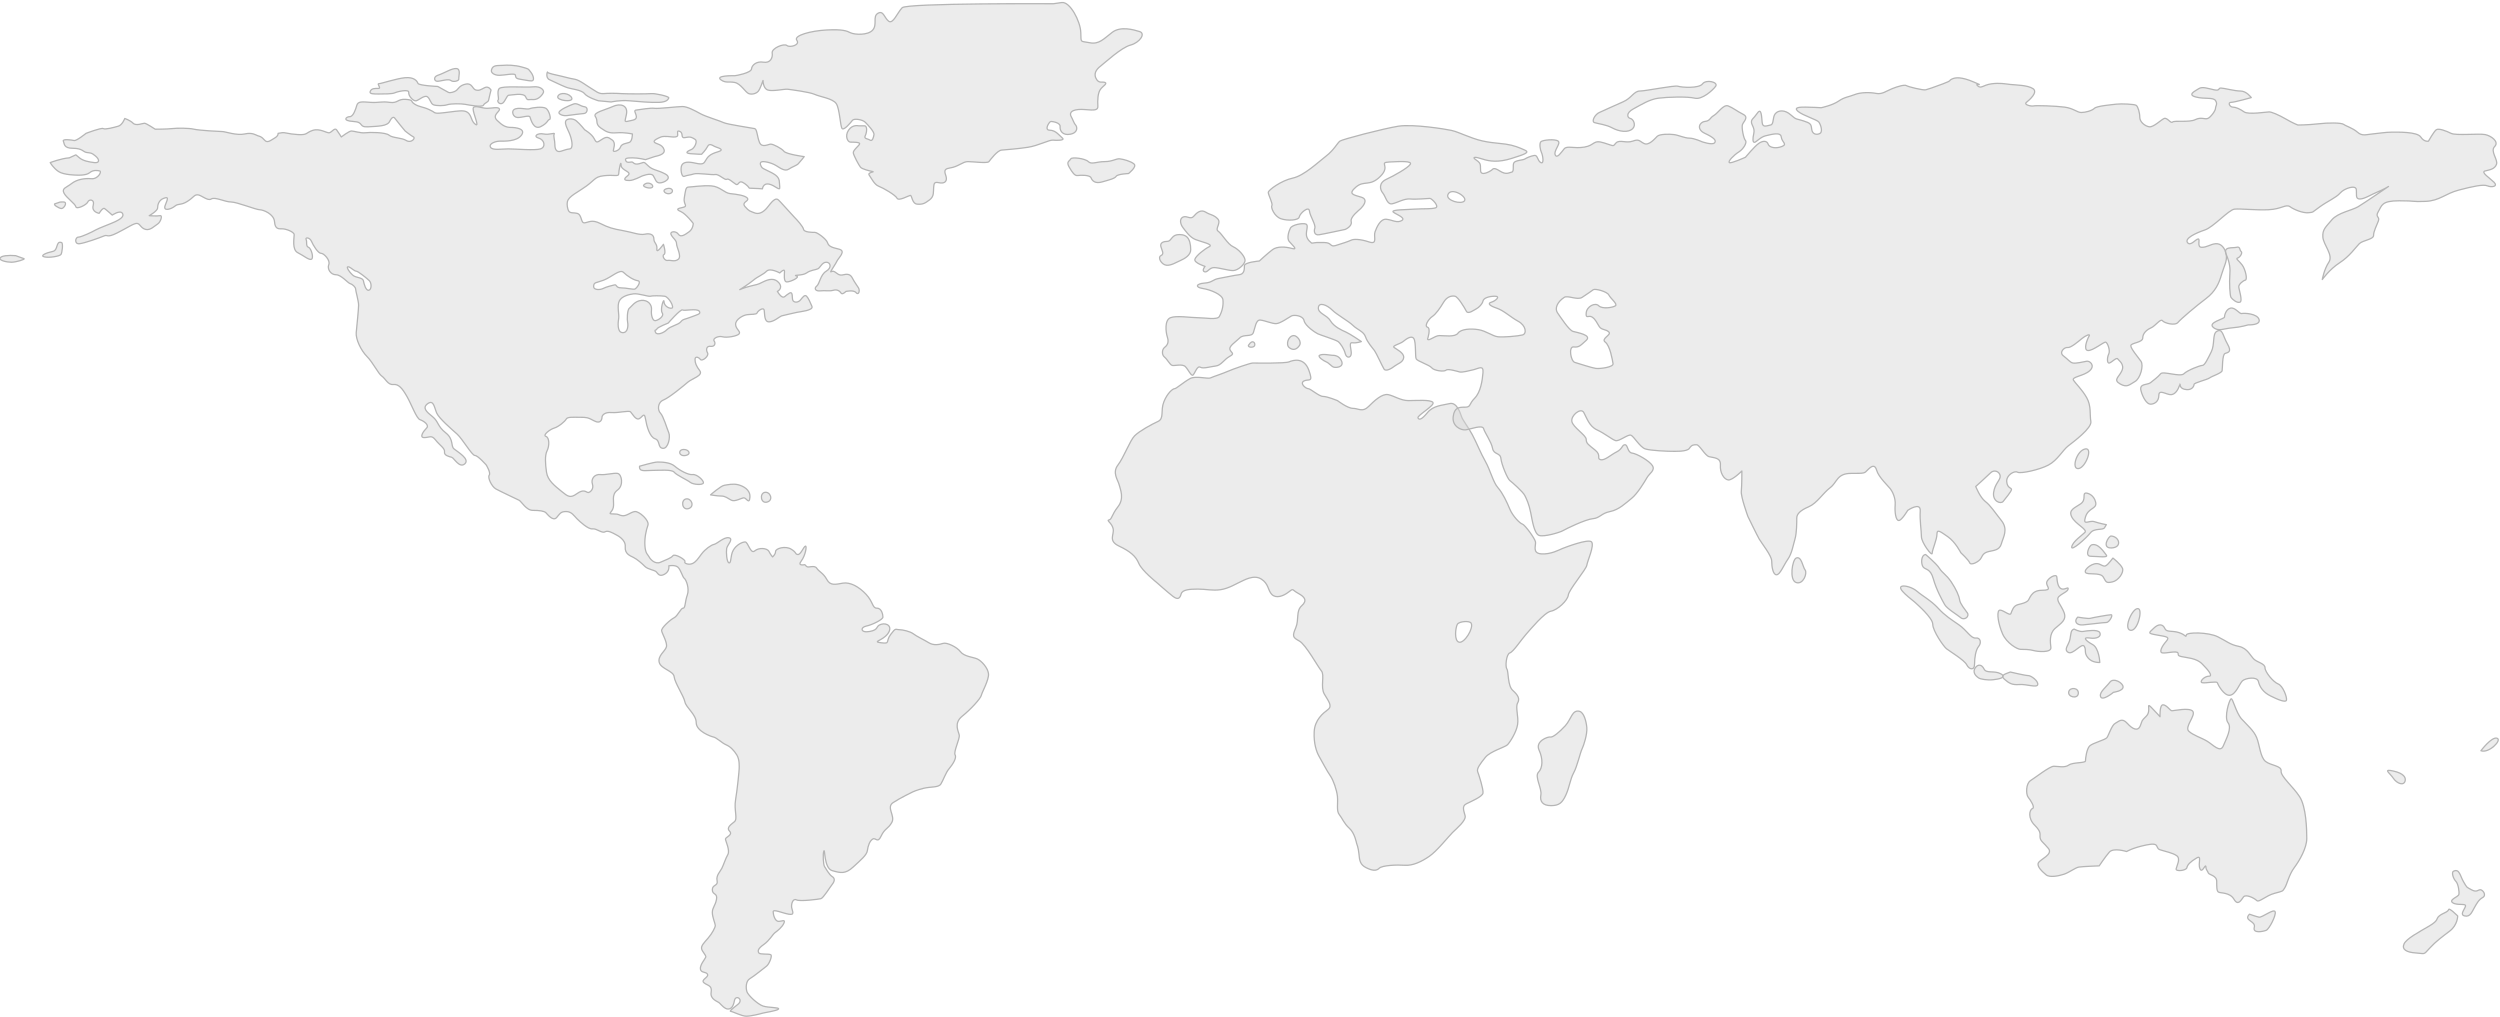 <?xml version="1.0" encoding="UTF-8" standalone="no"?>
<!DOCTYPE svg PUBLIC "-//W3C//DTD SVG 1.1//EN" "http://www.w3.org/Graphics/SVG/1.1/DTD/svg11.dtd">
<svg width="100%" height="100%" viewBox="0 0 3000 1220" version="1.1" xmlns="http://www.w3.org/2000/svg" xmlns:xlink="http://www.w3.org/1999/xlink" xml:space="preserve" xmlns:serif="http://www.serif.com/" style="fill-rule:evenodd;clip-rule:evenodd;stroke-linejoin:round;stroke-miterlimit:2;">
    <g transform="matrix(6.452,0,0,6.452,0,0)">
        <path d="M11.446,45.11C10.331,44.735 10.894,46.55 9.783,46.772C8.675,46.997 7.344,47.549 8.232,47.774C9.119,47.993 11.113,47.661 11.338,47.328C11.559,46.997 11.78,45.221 11.446,45.11Z" style="fill:rgb(216,216,216);fill-opacity:0.47;stroke:rgb(181,181,181);stroke-width:0.24px;"/>
        <path d="M2.907,47.549C1.576,47.441 0.242,47.549 0.023,47.993C-0.201,48.44 1.242,48.771 2.129,48.771C3.016,48.771 4.79,48.214 4.459,48.106C4.126,47.993 2.907,47.549 2.907,47.549Z" style="fill:rgb(216,216,216);fill-opacity:0.47;stroke:rgb(181,181,181);stroke-width:0.24px;"/>
        <path d="M10.228,37.898C9.777,38.034 11.004,38.785 11.446,38.785C11.893,38.785 12.669,37.565 11.78,37.565C10.894,37.565 11.338,37.565 10.228,37.898Z" style="fill:rgb(216,216,216);fill-opacity:0.47;stroke:rgb(181,181,181);stroke-width:0.24px;"/>
        <path d="M64.923,49.656C64.015,49.357 65.254,50.989 65.808,51.321C66.363,51.655 67.473,51.655 67.585,52.209C67.694,52.766 68.028,54.096 68.583,53.984C69.138,53.873 69.138,52.654 68.695,52.209C68.251,51.767 66.588,50.434 66.254,50.434C65.92,50.434 65.254,49.769 64.923,49.656ZM110.409,53.319C110.409,53.916 111.517,53.984 112.181,53.652C112.849,53.319 113.848,53.099 114.292,52.987C114.735,52.875 114.514,53.539 115.511,53.539C116.511,53.539 117.731,53.873 118.065,53.764C118.397,53.652 119.395,52.322 118.617,52.209C117.84,52.099 116.622,51.321 115.958,50.657C115.292,49.992 113.738,51.545 112.293,52.099C110.852,52.654 110.409,52.434 110.409,53.319ZM121.947,61.861C122.2,62.367 123.391,61.972 124.055,61.306C124.72,60.64 126.163,60.42 126.609,59.862C127.047,59.31 127.383,59.422 128.491,58.978C129.602,58.532 130.49,58.423 130.046,57.867C129.602,57.314 127.272,57.867 126.94,57.648C126.609,57.425 124.276,60.087 124.276,60.087C124.276,60.087 122.281,60.863 122.168,61.195C122.058,61.528 121.615,61.195 121.947,61.861ZM115.733,61.861C116.843,61.983 116.843,60.42 116.732,59.974C116.622,59.53 116.622,57.648 117.068,57.314C117.506,56.98 118.065,55.982 119.284,55.87C120.503,55.759 121.283,56.647 121.169,57.648C121.058,58.645 121.392,59.643 121.836,59.643C122.281,59.643 123.61,58.865 123.166,58.201C122.723,57.535 123.498,55.315 123.498,56.093C123.498,56.869 124.389,57.425 124.943,57.314C125.499,57.203 124.389,55.204 123.61,55.094C122.834,54.983 121.283,54.983 120.949,55.094C120.616,55.204 118.729,54.537 117.84,54.65C116.956,54.761 115.624,55.094 115.18,55.982C114.735,56.869 115.18,58.532 115.069,59.197C114.96,59.862 114.735,61.75 115.733,61.861ZM14.109,28.8L14.777,29.357C15.44,29.909 16.551,30.129 17.548,30.242C18.55,30.354 18.55,29.69 17.772,29.024C16.997,28.359 16.772,28.466 16.106,28.359C15.44,28.247 15.332,27.581 13.558,27.581C11.78,27.581 12.003,26.694 11.78,26.25C11.559,25.804 13.333,26.026 13.779,26.136C14.224,26.25 15.996,24.804 15.996,24.804C15.996,24.804 18.881,23.698 19.213,23.919C19.547,24.139 21.212,23.698 21.987,23.474C22.765,23.253 23.208,22.033 23.208,22.033C23.208,22.033 24.207,22.368 24.762,22.921C25.315,23.474 26.538,22.921 26.87,22.921C27.202,22.921 28.867,24.031 28.867,24.031C28.867,24.031 31.085,24.031 31.972,23.919C32.861,23.807 35.19,23.807 36.079,24.031C36.964,24.252 40.958,24.472 41.404,24.472C41.847,24.472 44.063,25.249 45.507,24.916C46.951,24.584 47.615,25.139 47.949,25.249C48.278,25.361 48.612,25.361 49.169,26.026C49.723,26.694 50.277,26.136 51.056,25.693C51.83,25.249 51.721,24.804 51.721,24.804L52.387,24.695C53.053,24.584 53.495,24.916 55.382,25.03C57.268,25.139 56.824,24.695 58.153,24.252C59.486,23.807 60.818,24.804 61.262,24.695C61.705,24.584 62.26,23.698 62.594,24.139C62.927,24.584 63.479,25.472 63.479,25.472C63.479,25.472 64.923,24.364 65.365,24.364C65.808,24.364 67.143,24.804 67.919,24.695C68.695,24.584 71.69,24.584 72.356,25.139C73.02,25.693 74.685,25.582 75.572,26.136C76.459,26.694 77.348,25.693 76.903,25.472C76.459,25.249 75.351,24.364 75.351,24.364C75.351,24.364 73.685,22.368 73.464,22.033C73.245,21.701 72.911,21.701 72.466,22.588C72.022,23.474 70.359,23.474 68.472,23.586C66.588,23.698 67.807,22.701 65.699,22.588C63.591,22.477 64.37,21.701 65.033,21.701C65.699,21.701 66.142,20.368 66.363,19.591C66.588,18.814 67.362,18.926 68.917,19.038C70.466,19.149 70.912,18.814 72.466,19.038C74.019,19.26 73.908,18.373 75.461,18.482C77.014,18.593 76.237,18.814 77.126,19.371C78.013,19.924 78.568,19.814 79.787,20.368C81.008,20.924 80.565,20.924 81.12,21.037C81.675,21.145 83.562,20.814 84.668,20.702C85.778,20.592 86.667,20.478 87.222,21.145C87.777,21.811 87.667,22.588 88.445,23.141C89.219,23.698 87.999,21.145 87.999,20.258C87.999,19.371 89.551,20.146 90.551,20.146C91.55,20.146 92.656,19.814 92.879,20.258C93.103,20.702 91.438,21.368 92.435,22.368C93.435,23.366 94.1,23.698 94.987,23.698C95.874,23.698 97.871,23.919 96.984,25.139C96.097,26.359 93.77,26.25 92.992,26.25C92.214,26.25 90.882,26.694 91.216,27.358C91.55,28.024 93.324,27.691 94.543,27.691C95.766,27.691 99.535,28.024 100.533,27.691C101.534,27.358 101.311,26.026 100.201,25.693C99.092,25.361 99.979,24.695 101.091,24.916C102.202,25.139 103.308,24.584 103.086,24.916C102.865,25.249 103.199,26.026 103.199,26.914C103.199,27.801 103.529,28.359 104.305,28.134C105.083,27.914 105.194,27.801 105.971,27.691C106.749,27.581 106.304,25.693 105.858,24.695C105.419,23.698 105.083,23.141 105.194,22.588C105.307,22.033 106.526,21.923 107.189,22.477C107.857,23.033 108.744,24.139 108.744,24.139C108.744,24.139 110.077,24.916 110.52,25.804C110.964,26.694 111.075,26.472 111.962,25.916C112.849,25.361 113.07,25.472 113.848,26.026C114.626,26.582 114.069,27.691 114.069,28.024C114.069,28.359 115.18,28.024 115.399,27.358C115.624,26.694 116.511,26.694 117.068,26.472C117.619,26.25 117.619,24.916 117.619,24.916C117.619,24.916 116.177,24.584 114.735,24.695C113.295,24.804 112.849,24.584 111.742,23.807C110.632,23.033 111.296,22.477 110.741,21.701C110.186,20.924 112.517,20.478 113.959,19.814C115.399,19.149 116.843,19.591 116.511,21.256C116.177,22.921 115.958,22.701 117.619,22.368C119.284,22.033 117.506,20.592 118.285,20.478C119.063,20.368 121.058,20.036 121.726,20.146C122.39,20.258 126.05,19.814 126.94,19.814C127.828,19.814 129.268,20.592 130.267,21.145C131.267,21.701 133.929,22.477 134.593,22.809C135.259,23.141 139.918,23.807 140.363,23.919C140.808,24.031 140.808,25.361 141.25,26.472C141.696,27.581 142.915,26.805 143.358,26.805C143.802,26.805 145.356,27.581 145.799,28.134C146.242,28.692 149.572,29.132 149.572,29.132C149.572,29.132 148.796,30.129 148.462,30.463C148.13,30.797 147.352,31.019 146.688,31.463C146.021,31.907 145.244,31.352 144.355,30.797C143.47,30.242 141.914,29.909 141.584,30.129C141.25,30.354 141.475,30.797 141.696,31.128C141.914,31.463 143.358,31.907 144.247,32.573C145.133,33.24 144.912,33.906 145.023,34.791C145.133,35.68 144.134,34.458 143.026,34.238C141.914,34.017 141.805,35.123 141.805,35.123C141.805,35.123 140.363,35.014 139.697,35.014C139.032,35.014 139.697,35.014 138.477,34.125C137.258,33.24 137.479,34.682 136.813,34.238C136.149,33.793 135.484,33.128 135.148,33.349C134.814,33.572 133.706,32.351 133.039,32.462C132.373,32.573 129.714,32.127 129.05,32.351C128.381,32.573 127.828,32.573 127.272,32.795C126.715,33.018 126.496,31.24 126.828,30.687C127.16,30.129 127.938,30.022 129.38,30.354C130.82,30.687 130.933,30.354 131.267,29.797C131.599,29.244 131.93,28.692 133.483,28.247C135.04,27.801 133.375,27.468 132.932,27.248C132.485,27.026 131.93,26.582 131.599,27.248C131.267,27.914 130.49,28.692 130.49,28.692C130.49,28.692 129.602,28.692 128.381,28.58C127.16,28.466 128.048,28.024 128.604,27.801C129.157,27.581 129.825,26.25 129.268,25.916C128.714,25.582 128.491,25.361 127.494,25.582C126.496,25.804 127.16,24.804 126.496,24.472C125.831,24.139 126.05,24.695 126.05,25.139C126.05,25.582 125.052,25.472 125.052,25.472C125.052,25.472 123.498,25.249 122.945,25.472C122.39,25.693 121.392,26.136 121.726,26.472C122.058,26.805 123.166,26.805 123.498,27.801C123.832,28.8 122.058,29.024 121.726,29.132C121.392,29.244 120.061,29.69 120.061,29.69C120.061,29.69 118.729,29.357 117.619,29.357C116.511,29.357 116.177,29.465 116.4,29.909C116.622,30.354 117.177,30.129 117.506,30.129C117.84,30.129 117.84,30.687 118.84,30.463C119.839,30.242 119.618,29.909 120.503,30.797C121.392,31.685 122.281,31.572 123.723,32.351C125.163,33.128 123.498,34.017 122.723,34.017C121.947,34.017 121.947,33.349 121.502,32.685C121.058,32.017 119.284,32.795 119.284,32.795C119.284,32.795 117.84,33.572 117.068,33.572C116.29,33.572 115.733,33.46 116.732,32.685C117.731,31.907 115.511,31.795 115.511,30.687C115.511,29.577 115.069,31.795 115.069,32.351C115.069,32.904 114.182,32.462 112.293,32.685C110.409,32.904 110.741,33.572 108.299,35.123C105.858,36.677 105.307,37.01 105.526,38.453C105.75,39.895 106.304,39.451 107.302,39.674C108.299,39.895 107.966,41.558 108.744,41.446C109.522,41.338 110.077,40.78 111.63,41.558C113.183,42.335 113.959,42.557 115.845,42.889C117.731,43.221 118.951,43.778 119.952,43.555C120.949,43.333 121.615,43.666 121.615,44.443C121.615,45.221 122.281,45.331 122.168,46.331C122.058,47.328 123.391,45.44 123.391,45.44C123.391,45.44 123.942,47.109 123.498,47.328C123.057,47.549 123.61,48.547 124.166,48.44C124.72,48.326 125.499,48.771 126.163,48.214C126.828,47.661 125.831,45.999 125.831,45.331C125.831,44.667 125.163,44.334 124.831,43.666C124.497,43.001 125.718,42.889 126.163,43.555C126.609,44.221 127.383,43.666 128.16,43.111C128.936,42.557 128.936,41.558 128.936,41.558C128.936,41.558 127.606,39.783 126.609,39.341C125.607,38.896 126.05,38.785 127.047,38.564C128.048,38.34 127.047,38.009 127.272,36.788C127.494,35.567 127.494,34.791 128.048,34.791C128.604,34.791 130.599,34.458 132.264,34.57C133.929,34.682 134.706,35.9 135.816,36.013C136.924,36.121 138.698,36.344 139.032,36.899C139.364,37.453 137.811,37.565 138.589,38.453C139.364,39.341 139.476,39.23 140.252,39.563C141.029,39.895 141.914,39.674 142.915,38.34C143.917,37.01 144.355,36.899 144.687,37.121C145.023,37.342 147.132,39.783 147.686,40.339C148.241,40.893 149.349,42.11 149.459,42.669C149.572,43.221 151.125,43.221 151.567,43.221C152.012,43.221 153.675,44.443 153.896,45.11C154.121,45.775 154.564,45.999 156.004,46.331C157.448,46.663 156.004,47.881 155.672,48.547C155.34,49.215 155.119,49.436 154.674,50.212C154.232,50.989 154.674,50.212 155.228,50.544C155.783,50.879 156.004,51.321 156.893,51.101C157.782,50.879 158.224,51.101 158.558,51.767C158.89,52.434 159.334,52.987 159.668,53.539C159.998,54.096 159.668,54.983 159.222,54.43C158.781,53.873 157.335,54.205 157.335,54.205C157.335,54.205 156.671,54.87 156.45,54.537C156.229,54.205 155.783,53.764 155.006,53.984C154.232,54.205 153.456,53.984 152.567,54.096C151.678,54.205 151.346,53.652 151.901,53.207C152.456,52.766 152.567,51.101 153.675,50.434C154.785,49.769 154.453,48.771 153.675,48.771C152.898,48.771 152.567,49.769 152.122,49.992C151.678,50.212 150.791,50.212 150.013,50.767C149.238,51.321 147.352,51.101 148.13,51.321C148.906,51.545 147.02,52.434 146.354,52.434C145.687,52.434 145.91,50.989 145.91,50.434C145.91,49.878 145.023,50.767 145.023,50.767C145.023,50.767 143.247,49.769 142.582,50.434C141.914,51.101 140.917,51.433 140.142,52.099C139.364,52.766 137.59,53.873 137.59,53.873C137.59,53.873 138.255,53.539 139.587,53.207C140.917,52.875 140.808,52.987 141.914,52.434C143.026,51.878 144.134,51.655 144.912,52.654C145.687,53.652 144.581,54.205 144.581,54.205C144.581,54.205 145.023,54.983 145.465,55.204C145.91,55.427 146.021,54.983 146.797,54.537C147.573,54.096 147.241,55.427 147.464,55.87C147.686,56.314 148.462,56.314 148.906,55.759C149.349,55.204 149.681,54.761 150.013,55.094C150.347,55.427 150.682,56.203 151.012,56.98C151.346,57.758 148.683,57.979 148.241,58.089C147.798,58.201 145.687,58.645 145.356,58.756C145.023,58.865 143.917,59.862 143.026,59.862C142.139,59.862 142.248,58.532 142.139,57.758C142.026,56.98 140.917,57.867 140.808,58.201C140.697,58.532 139.697,58.423 138.921,58.532C138.145,58.645 136.813,59.422 136.813,60.307C136.813,61.195 137.811,61.64 137.479,62.082C137.147,62.527 135.148,62.86 134.372,62.638C133.596,62.415 132.485,62.971 132.819,63.416C133.151,63.858 132.932,64.524 132.154,64.415C131.375,64.302 131.267,65.081 131.599,65.633C131.93,66.187 130.599,67.296 130.267,66.853C129.935,66.411 129.268,66.187 129.268,66.853C129.268,67.518 129.489,68.073 130.157,68.961C130.82,69.848 128.714,70.406 127.938,71.071C127.16,71.735 124.497,73.954 123.391,74.398C122.281,74.841 122.281,76.285 122.834,76.837C123.391,77.394 124.055,79.721 124.389,80.499C124.72,81.277 124.276,83.493 123.278,83.385C122.281,83.273 122.834,81.942 121.836,81.609C120.837,81.277 120.282,79.279 120.061,77.947C119.839,76.617 119.618,77.394 118.951,77.835C118.285,78.28 117.619,76.949 117.287,76.617C116.956,76.285 115.069,76.837 113.738,76.729C112.406,76.617 111.962,77.281 111.962,77.614C111.962,77.947 111.742,78.944 110.52,78.28C109.301,77.614 109.076,77.614 107.857,77.614C106.636,77.614 105.526,77.502 105.307,77.947C105.083,78.391 103.863,79.39 103.086,79.613C102.308,79.835 100.868,80.944 101.534,81.164C102.202,81.387 102.202,82.94 101.755,83.826C101.311,84.714 101.421,86.268 101.643,87.82C101.866,89.375 103.199,90.373 104.418,91.371C105.637,92.371 106.083,92.704 107.302,91.815C108.524,90.928 108.963,91.483 109.301,91.593C109.631,91.705 110.52,91.038 110.186,90.04C109.854,89.044 110.632,88.153 111.63,88.265C112.627,88.378 114.069,87.932 114.846,88.045C115.624,88.153 116.066,90.26 114.846,91.149C113.627,92.038 114.292,93.37 114.069,94.369C113.848,95.365 112.849,95.586 114.069,95.586C115.292,95.586 114.96,95.809 115.733,95.919C116.511,96.031 117.287,95.254 118.065,95.141C118.84,95.034 120.837,96.807 120.503,97.696C120.173,98.584 119.839,100.135 119.952,101.576C120.061,103.019 120.503,103.132 120.725,103.574C120.949,104.019 121.836,105.019 122.834,104.575C123.832,104.129 124.831,103.796 125.163,103.352C125.499,102.91 127.606,104.129 127.383,104.464C127.16,104.794 128.16,105.129 128.823,104.794C129.489,104.464 129.825,103.906 130.49,103.019C131.154,102.131 132.264,101.357 132.819,101.245C133.375,101.136 134.706,99.802 135.591,100.027C136.481,100.247 135.259,101.357 135.148,102.021C135.04,102.685 135.148,104.575 135.591,104.685C136.037,104.794 135.816,103.352 136.369,102.355C136.924,101.357 138.032,100.799 138.589,100.799C139.142,100.799 139.587,103.132 140.363,102.466C141.139,101.8 142.692,101.91 143.026,102.576C143.358,103.242 143.691,103.574 143.691,103.574C143.691,103.574 144.247,103.132 144.247,102.576C144.247,102.021 146.021,101.464 147.132,102.131C148.241,102.797 147.798,103.019 148.35,103.132C148.906,103.242 149.459,101.689 149.793,101.576C150.125,101.464 149.793,103.352 149.017,104.351C148.241,105.353 149.681,105.019 149.681,105.019L150.013,105.353C150.347,105.683 151.457,105.019 151.901,105.683C152.347,106.349 153.124,106.57 153.788,107.793C154.453,109.011 155.453,108.677 156.78,108.457C158.113,108.234 159.779,109.123 161.108,110.566C162.439,112.007 162.22,113.117 163.105,113.117C163.994,113.117 164.213,114.336 164.213,114.779C164.213,115.222 162.22,116.224 161.108,116.445C159.998,116.668 159.998,117.779 161.774,117.445C163.549,117.111 162.773,116.445 163.881,116.113C164.992,115.779 166.102,116.554 165.104,117.886C164.103,119.216 162.107,119.328 163.881,119.548C165.657,119.773 164.66,119.328 165.657,117.998C166.655,116.668 166.544,117.111 167.213,117.111C167.877,117.111 169.316,117.445 169.873,117.886C170.431,118.332 171.868,118.996 172.758,119.548C173.644,120.105 174.755,119.882 175.419,119.66C176.083,119.441 177.972,120.326 178.637,121.214C179.301,122.103 180.968,122.214 181.743,122.546C182.519,122.879 183.741,124.209 183.85,125.32C183.962,126.427 182.631,128.76 182.519,129.314C182.41,129.868 180.636,131.865 178.971,133.197C177.306,134.527 178.303,136.082 178.416,136.746C178.525,137.412 177.306,139.849 177.64,140.406C177.972,140.961 177.193,142.181 176.529,142.959C175.864,143.736 175.419,145.175 174.977,145.839C174.534,146.507 173.09,146.287 171.759,146.621C170.431,146.951 169.76,147.285 169.76,147.285C169.76,147.285 167.431,148.396 166.102,149.281C164.772,150.17 166.544,151.724 165.878,152.943C165.213,154.166 164.547,154.054 163.881,155.494C163.216,156.937 162.886,155.72 162.327,156.05C161.774,156.384 161.442,157.269 161.33,158.158C161.221,159.046 160.112,159.933 158.67,161.265C157.227,162.595 156.337,162.373 154.785,161.931C153.232,161.486 153.456,157.713 153.232,158.267C153.011,158.822 153.124,160.82 153.345,161.156C153.563,161.486 154.232,162.707 154.785,163.039C155.34,163.373 155.228,163.923 154.785,164.48C154.342,165.035 153.124,167.035 152.677,167.144C152.235,167.254 148.796,167.699 148.13,167.367C147.464,167.035 147.132,168.142 147.241,168.81C147.352,169.476 147.907,170.25 146.688,170.029C145.465,169.808 143.802,169.031 143.802,169.582C143.802,170.142 144.134,171.361 144.802,171.361C145.465,171.361 146.133,170.916 145.799,171.693C145.465,172.47 144.581,173.136 144.134,173.47C143.691,173.802 143.136,174.908 142.026,175.685C140.917,176.464 140.917,176.906 141.139,177.24C141.363,177.572 143.026,177.351 143.358,177.572C143.691,177.795 143.026,179.349 142.582,179.681C142.139,180.013 140.252,181.566 139.476,182.011C138.698,182.455 138.698,183.785 138.921,184.451C139.142,185.117 140.917,186.783 141.914,187.113C142.915,187.447 145.023,187.334 144.802,187.668C144.581,188 142.139,188.334 141.805,188.445C141.475,188.554 139.697,189 138.809,189C137.923,189 136.258,188.111 135.924,188.111C135.591,188.111 136.149,187.668 137.258,186.783C138.366,185.892 136.813,184.894 136.592,186.117C136.369,187.334 135.924,187.668 135.372,187.668C134.814,187.668 134.151,186.888 133.817,186.556C133.483,186.226 132.043,185.892 132.264,184.56C132.485,183.228 131.599,183.343 130.933,182.787C130.267,182.232 131.822,181.791 131.599,181.232C131.375,180.679 130.378,181.011 130.267,180.234C130.157,179.459 131.154,178.349 131.267,178.015C131.375,177.683 130.599,177.019 130.49,176.464C130.378,175.908 130.933,175.353 131.709,174.468C132.485,173.578 133.039,172.47 133.039,172.136C133.039,171.804 132.485,170.582 132.485,169.697C132.485,168.81 133.039,168.476 133.264,167.254C133.483,166.037 132.485,166.48 132.485,165.48C132.485,164.48 133.596,164.814 133.375,163.818C133.151,162.818 133.929,162.15 134.261,161.486C134.593,160.82 134.927,159.711 135.372,158.933C135.816,158.158 134.927,156.384 134.927,156.05C134.927,155.72 136.369,155.275 135.703,154.607C135.04,153.943 135.924,153.386 136.592,152.83C137.258,152.279 136.481,150.724 136.813,148.73C137.147,146.732 137.479,143.291 137.479,142.959C137.479,142.627 137.59,141.293 137.035,140.406C136.481,139.517 135.816,138.853 135.04,138.521C134.261,138.187 133.264,137.187 132.707,137.08C132.154,136.968 129.489,135.97 129.489,134.418C129.489,132.861 127.606,131.64 127.383,130.534C127.16,129.426 125.499,126.984 125.386,125.875C125.275,124.767 122.945,124.433 122.613,123.211C122.281,121.99 123.723,121.103 123.942,120.326C124.166,119.548 123.166,117.886 123.057,117.332C122.945,116.777 124.72,115.222 125.386,114.892C126.05,114.558 126.609,113.117 127.047,113.117C127.494,113.117 127.383,111.894 127.828,110.673C128.27,109.455 127.606,107.793 127.272,107.568C126.94,107.346 126.609,105.904 126.05,105.463C125.499,105.019 124.389,105.238 124.389,105.238C124.389,105.238 124.61,106.236 123.61,106.795C122.613,107.346 122.39,106.681 122.058,106.349C121.726,106.017 120.503,105.904 119.952,105.353C119.395,104.794 118.508,104.019 117.84,103.688C117.177,103.352 116.177,103.019 116.29,101.689C116.4,100.359 114.846,99.582 114.401,99.361C113.959,99.135 113.07,98.584 112.517,98.915C111.962,99.248 110.964,98.253 110.186,98.362C109.41,98.471 107.857,97.03 107.302,96.474C106.749,95.919 106.304,95.141 105.307,95.141C104.305,95.141 104.197,95.474 103.529,96.252C102.865,97.03 101.866,95.698 101.534,95.365C101.2,95.034 100.313,94.921 99.092,94.921C97.871,94.921 96.984,93.259 96.542,93.037C96.097,92.814 92.992,91.371 92.214,90.928C91.438,90.483 90.659,88.818 90.991,88.378C91.325,87.932 90.44,86.49 90.44,86.49C90.44,86.49 88.884,84.714 88.33,84.714C87.777,84.714 86.002,81.609 85.002,80.722C84.004,79.835 81.675,77.835 81.229,76.837C80.787,75.839 80.674,74.286 79.568,75.064C78.458,75.839 79.343,76.617 80.453,77.502C81.563,78.391 81.342,79.279 82.894,80.499C84.447,81.722 83.783,82.94 84.447,83.493C85.114,84.05 87.443,85.38 86.446,86.268C85.446,87.155 84.447,85.158 84.004,85.047C83.562,84.936 82.561,84.714 82.673,84.05C82.786,83.385 81.786,82.827 81.008,81.83C80.231,80.833 79.899,81.387 78.904,81.387C77.902,81.387 78.792,80.166 79.343,79.613C79.899,79.057 78.792,78.28 78.124,78.06C77.46,77.835 76.571,75.287 75.684,73.732C74.793,72.177 74.13,71.404 73.132,71.511C72.135,71.623 71.69,70.406 71.024,69.961C70.359,69.516 69.359,67.408 68.251,66.299C67.143,65.189 66.142,63.083 66.254,61.861C66.363,60.64 66.696,57.535 66.696,56.759C66.696,55.982 66.142,54.096 66.142,53.764C66.142,53.431 65.586,52.875 65.144,52.766C64.701,52.654 63.479,51.101 62.481,51.101C61.483,51.101 60.818,49.992 61.15,49.215C61.483,48.44 60.265,47.109 59.708,47.109C59.154,47.109 58.266,45.664 57.932,44.889C57.6,44.11 56.713,44.11 56.935,44.553C57.156,44.999 56.824,45.775 57.377,45.999C57.932,46.218 58.378,47.993 57.932,48.214C57.489,48.44 56.49,47.549 55.382,46.997C54.272,46.441 54.716,44.221 54.716,43.666C54.716,43.111 53.162,42.557 52.496,42.557C51.83,42.557 51.167,42.669 51.056,41.227C50.943,39.783 48.944,39.007 48.278,39.007C47.615,39.007 44.063,37.565 42.953,37.565C41.847,37.565 39.96,36.565 39.293,37.01C38.629,37.453 37.408,36.233 36.743,36.233C36.079,36.233 36.079,36.677 34.856,37.453C33.635,38.23 33.193,37.786 32.527,38.34C31.863,38.896 30.198,39.451 30.753,38.119C31.305,36.788 31.305,36.565 30.419,36.899C29.531,37.231 29.31,38.119 29.31,38.675C29.31,39.23 27.757,40.115 27.757,40.115C27.757,40.115 29.197,40.228 29.756,40.115C30.307,40.007 29.864,41.338 29.31,41.67C28.758,42.003 27.978,42.889 27.089,42.669C26.204,42.445 26.093,41.67 25.54,41.558C24.981,41.446 23.765,42.335 21.768,43.333C19.769,44.334 20.103,43.555 19.326,43.889C18.55,44.221 15.774,45.221 14.777,45.331C13.779,45.44 13.999,44.11 14.556,44.11C15.109,44.11 17.218,43.111 17.772,42.779C18.327,42.445 20.768,41.558 21.432,41.227C22.099,40.893 23.208,40.339 22.765,39.674C22.322,39.007 20.878,40.007 20.878,40.007C20.878,40.007 19.769,39.007 19.439,38.785C19.105,38.564 18.437,39.674 18.437,39.674C18.437,39.674 16.997,39.451 17.329,38.23C17.661,37.01 16.551,37.01 16.331,37.565C16.106,38.119 14.224,39.007 14.109,38.453C13.999,37.898 12.335,36.788 11.893,35.9C11.446,35.014 12.335,34.902 13.333,34.125C14.331,33.349 15.774,33.128 16.997,33.24C18.216,33.349 18.992,31.907 18.55,31.795C18.104,31.685 17.329,31.572 16.663,32.127C15.996,32.685 14.331,32.573 14.331,32.573C14.331,32.573 11.893,32.573 10.894,31.907C9.896,31.24 9.341,30.242 9.341,30.242C9.341,30.242 11.338,29.465 12.891,29.357L14.109,28.8Z" style="fill:rgb(216,216,216);fill-opacity:0.47;stroke:rgb(181,181,181);stroke-width:0.24px;"/>
        <path d="M119.727,34.422C119.427,34.753 121.058,35.234 121.354,34.791C121.651,34.35 120.466,33.606 119.727,34.422Z" style="fill:rgb(216,216,216);fill-opacity:0.47;stroke:rgb(181,181,181);stroke-width:0.24px;"/>
        <path d="M124.019,35.087C122.839,35.424 123.942,36.269 124.685,35.974C125.422,35.68 125.052,34.791 124.019,35.087Z" style="fill:rgb(216,216,216);fill-opacity:0.47;stroke:rgb(181,181,181);stroke-width:0.24px;"/>
        <path d="M68.842,17.044C68.692,17.492 69.505,17.483 70.466,17.483C71.43,17.483 72.984,17.483 73.428,17.263C73.871,17.044 76.091,16.523 76.018,17.189C75.941,17.856 76.903,18.889 77.419,18.741C77.94,18.593 78.975,17.633 79.491,18.003C80.01,18.373 80.085,19.26 80.603,19.481C81.12,19.702 82.525,19.702 83.19,19.481C83.855,19.26 85.707,19.26 86.521,19.406C87.333,19.557 89.699,20 89.922,19.557C90.144,19.113 90.808,19.038 90.882,18.593C90.956,18.149 91.325,16.744 91.325,16.744C91.325,16.744 90.882,15.932 90.144,16.302C89.405,16.67 89.18,16.894 88.516,16.744C87.852,16.597 87.852,15.412 86.667,15.636C85.484,15.857 85.261,16.523 84.893,16.818C84.522,17.116 83.708,17.335 83.416,17.189C83.119,17.044 81.415,16.079 81.415,16.079C81.415,16.079 77.865,15.932 77.719,15.488C77.569,15.045 76.98,14.306 75.351,14.455C73.723,14.601 70.912,15.564 70.466,15.564C70.027,15.564 70.987,16.45 70.395,16.45C69.802,16.45 69.065,16.376 68.842,17.044Z" style="fill:rgb(216,216,216);fill-opacity:0.47;stroke:rgb(181,181,181);stroke-width:0.24px;"/>
        <path d="M81.415,14.009C80.56,14.294 80.749,15.119 81.342,15.119C81.932,15.119 83.416,14.601 83.855,14.97C84.301,15.341 85.411,15.045 85.334,14.674C85.261,14.306 85.778,12.823 84.893,12.75C84.004,12.677 82.748,13.565 81.415,14.009Z" style="fill:rgb(216,216,216);fill-opacity:0.47;stroke:rgb(181,181,181);stroke-width:0.24px;"/>
        <path d="M91.4,13.047C91.288,13.574 91.991,14.009 92.879,14.009C93.77,14.009 95.69,13.565 95.837,13.932C95.985,14.306 95.766,14.601 96.799,14.746C97.835,14.896 98.278,15.045 98.871,15.045C99.463,15.045 99.238,14.081 98.723,13.417C98.203,12.75 98.353,12.827 97.022,12.455C95.69,12.086 94.357,12.086 93.472,12.158C92.582,12.234 91.621,12.011 91.4,13.047Z" style="fill:rgb(216,216,216);fill-opacity:0.47;stroke:rgb(181,181,181);stroke-width:0.24px;"/>
        <path d="M92.879,16.45C92.321,16.939 92.879,18.446 92.656,18.593C92.435,18.741 92.731,19.406 93.324,19.26C93.917,19.113 94.209,17.708 94.655,17.708C95.1,17.708 97.393,17.189 97.761,18.003C98.132,18.814 98.132,18.446 99.167,18.521C100.201,18.593 101.016,17.487 101.091,17.116C101.163,16.744 100.572,16.005 99.167,16.153C97.761,16.302 93.472,15.932 92.879,16.45Z" style="fill:rgb(216,216,216);fill-opacity:0.47;stroke:rgb(181,181,181);stroke-width:0.24px;"/>
        <path d="M95.617,20.368C95.104,20.697 95.394,21.775 96.208,21.847C97.022,21.923 98.428,21.33 98.574,21.775C98.723,22.219 99.238,24.216 100.572,23.55C101.903,22.884 101.83,22.291 102.202,22.219C102.569,22.143 102.125,20.516 101.534,20.146C100.941,19.777 99.017,20 98.502,20.223C97.982,20.444 96.429,19.852 95.617,20.368Z" style="fill:rgb(216,216,216);fill-opacity:0.47;stroke:rgb(181,181,181);stroke-width:0.24px;"/>
        <path d="M103.976,21.037C104.062,21.239 104.641,21.626 105.603,21.479C106.563,21.33 107.966,21.182 108.631,21.11C109.301,21.037 109.447,19.924 108.708,19.852C107.966,19.777 107.377,19.113 106.713,19.334C106.045,19.557 103.75,20.516 103.976,21.037Z" style="fill:rgb(216,216,216);fill-opacity:0.47;stroke:rgb(181,181,181);stroke-width:0.24px;"/>
        <path d="M103.75,17.927C103.428,18.706 106.713,19.113 106.342,18.225C105.971,17.335 104.122,17.044 103.75,17.927Z" style="fill:rgb(216,216,216);fill-opacity:0.47;stroke:rgb(181,181,181);stroke-width:0.24px;"/>
        <path d="M104.343,14.155C103.407,13.93 101.83,13.641 101.83,13.417C101.83,13.195 101.384,14.455 102.202,14.822C103.015,15.191 104.343,15.857 105.307,16.23C106.267,16.597 108.114,16.67 108.708,17.411C109.301,18.149 111.296,18.741 111.296,18.741L113.667,18.965C113.667,18.965 115.292,18.593 116.991,18.741C118.692,18.889 121.207,19.113 122.613,19.038C124.019,18.965 124.24,18.521 124.389,18.225C124.535,17.927 121.801,17.335 121.133,17.411C120.466,17.483 116.693,17.483 115.586,17.411C114.476,17.335 113.07,17.335 112.181,17.411C111.296,17.483 110.632,16.82 109.965,16.45C109.301,16.079 107.821,14.896 106.935,14.746C106.045,14.601 106.194,14.601 104.343,14.155Z" style="fill:rgb(216,216,216);fill-opacity:0.47;stroke:rgb(181,181,181);stroke-width:0.24px;"/>
        <path d="M199.163,29.54C198.865,30.034 198.276,30.058 198.865,31.093C199.459,32.127 199.902,32.719 200.419,32.646C200.937,32.573 202.712,32.498 202.936,33.091C203.157,33.683 203.75,34.201 205.004,33.829C206.262,33.46 207.295,33.24 207.591,32.795C207.89,32.351 209.889,32.278 209.889,32.278C209.889,32.278 211.516,31.019 210.922,30.503C210.328,29.984 208.927,29.613 208.257,29.54C207.591,29.465 206.926,30.058 205.449,30.058C203.969,30.058 203.007,30.649 202.415,30.058C201.826,29.465 199.382,29.171 199.163,29.54Z" style="fill:rgb(216,216,216);fill-opacity:0.47;stroke:rgb(181,181,181);stroke-width:0.24px;"/>
        <path d="M134.151,14.895C135.04,15.488 135.557,15.119 136.665,15.341C137.773,15.559 138.662,17.189 139.255,17.411C139.846,17.633 140.658,17.411 141.029,16.966C141.398,16.523 141.914,14.97 141.914,14.97C141.914,14.97 141.914,16.45 142.805,16.744C143.691,17.044 145.91,16.523 146.504,16.597C147.093,16.67 150.57,17.116 151.532,17.557C152.494,18.003 154.858,18.299 155.526,19.26C156.189,20.22 156.266,23.548 156.634,23.919C157.005,24.289 158.258,22.734 158.558,22.368C158.854,21.996 160.407,22.219 160.924,22.734C161.442,23.253 162.623,24.511 162.552,25.03C162.477,25.545 162.256,26.359 161.81,26.062C161.371,25.769 160.628,25.842 160.924,25.249C161.221,24.657 161.367,23.402 160.776,23.402L159.668,23.402C159.668,23.402 158.558,23.105 157.819,24.216C157.08,25.325 157.669,26.435 158.188,26.435C158.704,26.435 159.889,26.435 159.889,26.728C159.889,27.026 158.633,27.914 158.704,28.431C158.781,28.95 159.739,30.723 160.038,31.093C160.332,31.463 161.886,31.833 162.327,31.907C162.773,31.981 161.295,32.053 161.661,32.573C162.035,33.091 162.623,34.345 163.437,34.642C164.251,34.941 166.544,36.269 166.838,36.862C167.135,37.453 168.911,36.419 169.284,36.344C169.651,36.272 169.576,37.898 170.613,37.971C171.646,38.044 172.018,37.824 172.907,37.159C173.792,36.494 173.57,35.606 173.644,34.941C173.72,34.274 173.644,33.757 174.605,33.977C175.567,34.196 176.083,33.829 176.012,33.091C175.941,32.351 175.127,31.463 176.676,31.24C178.232,31.019 179.046,30.058 180.008,30.058C180.968,30.058 183.629,30.427 183.925,30.058C184.221,29.69 185.476,27.987 186.292,27.914C187.107,27.838 189.25,27.691 191.174,27.395C193.099,27.1 195.168,25.991 195.836,26.062C196.5,26.136 198.127,26.136 197.61,25.693C197.093,25.249 196.352,24.216 195.242,24.216C194.132,24.216 195.168,22.588 195.461,22.588C195.759,22.588 197.239,22.809 197.166,23.548C197.093,24.289 197.61,25.249 199.089,24.958C200.567,24.657 200.342,23.548 200.049,23.253C199.755,22.957 199.534,22.216 199.238,21.701C198.94,21.182 199.013,20.516 200.567,20.368C202.122,20.22 204.267,20.96 204.188,19.777C204.117,18.593 204.188,17.335 204.634,16.67C205.081,16.005 206.041,15.559 205.523,15.341C205.004,15.119 204.338,15.636 203.821,14.526C203.305,13.417 204.267,12.602 204.856,12.158C205.449,11.717 208.553,8.83 210.256,8.387C211.956,7.943 213.14,6.241 211.956,5.872C210.774,5.503 208.406,4.837 206.855,6.019C205.298,7.206 204.416,8.312 202.639,7.943C200.866,7.574 201.084,8.09 201.012,6.019C200.937,3.949 199.013,0.25 197.462,0.473L195.908,0.696C195.908,0.696 168.691,0.55 167.8,1.435C166.916,2.32 166.102,4.541 165.29,3.949C164.476,3.359 164.326,1.88 163.292,2.469C162.256,3.061 163.216,4.541 162.327,5.576C161.442,6.612 158.927,6.463 158.188,6.094C157.448,5.727 156.709,5.429 153.75,5.576C150.791,5.727 147.538,6.612 148.203,7.5C148.867,8.387 146.872,8.904 146.354,8.463C145.836,8.018 143.47,8.978 143.618,9.865C143.767,10.754 143.247,11.79 141.991,11.567C140.732,11.344 139.846,12.086 139.772,12.823C139.697,13.565 136.886,14.081 136.665,14.081C136.442,14.081 132.819,14.009 134.151,14.895Z" style="fill:rgb(216,216,216);fill-opacity:0.47;stroke:rgb(181,181,181);stroke-width:0.24px;"/>
        <path d="M118.951,86.712C118.84,87.82 119.952,87.488 121.283,87.488C122.613,87.488 124.943,87.268 125.386,87.82C125.831,88.378 127.828,89.263 128.381,89.709C128.936,90.15 130.711,90.26 130.82,89.817C130.933,89.375 129.602,88.153 128.823,88.265C128.048,88.378 126.384,87.488 125.499,86.712C124.61,85.935 122.945,85.935 122.281,85.935C121.615,85.935 118.951,86.712 118.951,86.712Z" style="fill:rgb(216,216,216);fill-opacity:0.47;stroke:rgb(181,181,181);stroke-width:0.24px;"/>
        <path d="M127.047,83.606C126.035,83.717 126.275,84.936 127.494,84.714C128.714,84.492 128.048,83.493 127.047,83.606Z" style="fill:rgb(216,216,216);fill-opacity:0.47;stroke:rgb(181,181,181);stroke-width:0.24px;"/>
        <path d="M127.606,92.795C126.588,92.978 126.828,94.958 128.048,94.597C129.268,94.237 128.604,92.612 127.606,92.795Z" style="fill:rgb(216,216,216);fill-opacity:0.47;stroke:rgb(181,181,181);stroke-width:0.24px;"/>
        <path d="M142.248,91.573C141.235,91.756 141.475,93.739 142.692,93.374C143.917,93.015 143.247,91.391 142.248,91.573Z" style="fill:rgb(216,216,216);fill-opacity:0.47;stroke:rgb(181,181,181);stroke-width:0.24px;"/>
        <path d="M132.154,92.038C132.154,92.038 133.375,92.258 134.151,92.258C134.927,92.258 135.372,92.704 136.037,93.037C136.701,93.37 137.923,92.593 138.366,92.593C138.809,92.593 139.364,93.923 139.476,92.481C139.587,91.038 138.145,90.373 137.258,90.15C136.369,89.928 135.372,90.15 134.706,90.26C134.038,90.373 132.154,92.038 132.154,92.038Z" style="fill:rgb(216,216,216);fill-opacity:0.47;stroke:rgb(181,181,181);stroke-width:0.24px;"/>
        <path d="M273.605,115.89C273.307,115.41 271.387,115.556 271.051,116.113C270.723,116.668 270.387,119.216 271.387,119.441C272.382,119.66 274.159,116.777 273.605,115.89ZM225.123,70.294C225.567,70.073 227.339,69.516 228.34,69.073C229.34,68.628 232.556,67.518 232.999,67.518C233.445,67.518 238.988,67.631 239.766,67.296C240.544,66.963 242.543,66.411 243.428,68.851C244.313,71.291 243.428,70.406 242.543,70.847C241.651,71.291 242.875,72.289 243.316,72.289C243.758,72.289 245.311,73.732 246.087,73.732C246.866,73.732 248.753,74.509 248.753,74.509C248.753,74.509 250.636,75.951 251.639,75.951C252.635,75.951 253.416,76.729 254.522,75.619C255.627,74.509 257.071,73.176 258.182,73.399C259.292,73.622 260.514,74.509 261.953,74.509C263.397,74.509 266.061,74.286 266.504,74.841C266.95,75.397 263.509,77.281 263.729,77.727C263.954,78.169 264.396,78.06 265.506,76.729C266.613,75.397 268.28,75.397 269.609,75.064C270.943,74.73 271.61,76.837 271.832,77.502C272.05,78.169 273.05,79.39 273.825,80.833C274.603,82.274 275.377,84.27 276.268,85.825C277.155,87.379 277.709,89.709 278.599,90.706C279.486,91.705 280.262,93.37 280.815,94.702C281.373,96.031 282.704,97.361 283.146,97.473C283.592,97.584 285.475,100.135 285.587,100.799C285.696,101.464 284.921,102.91 286.692,103.019C288.471,103.132 290.022,102.242 290.58,102.021C291.134,101.8 295.46,100.135 296.015,100.799C296.573,101.464 295.239,104.351 295.128,105.129C295.016,105.904 291.798,109.677 291.686,110.673C291.579,111.675 289.69,113.451 288.471,113.67C287.249,113.89 284.697,117 283.81,117.998C282.921,118.996 281.479,121.214 280.815,121.435C280.15,121.66 279.928,123.988 280.262,124.433C280.594,124.875 280.371,127.539 281.373,128.425C282.368,129.314 282.704,129.976 282.257,130.756C281.813,131.529 282.48,133.306 282.257,134.75C282.036,136.189 280.815,138.078 280.371,138.521C279.928,138.966 277.155,139.744 276.268,140.849C275.377,141.961 274.603,142.959 274.824,143.513C275.045,144.07 275.934,146.841 275.82,147.507C275.713,148.175 273.605,149.06 272.716,149.502C271.832,149.951 272.276,150.834 272.495,151.724C272.716,152.609 270.943,154.054 270.165,154.828C269.386,155.605 267.278,158.267 265.836,159.265C264.396,160.265 262.731,161.041 261.288,160.931C259.851,160.82 257.071,160.931 256.519,161.486C255.961,162.043 255.189,161.931 254.077,161.377C252.969,160.82 252.856,160.045 252.751,158.822C252.635,157.601 252.303,156.824 252.303,156.824C252.303,156.824 251.971,154.941 250.968,154.054C249.972,153.164 249.638,152.168 249.087,151.498C248.533,150.834 248.866,149.394 248.753,148.175C248.641,146.951 247.977,145.07 247.426,144.291C246.866,143.513 245.757,141.406 245.311,140.629C244.87,139.849 244.313,138.3 244.425,136.082C244.539,133.863 246.087,132.644 246.978,131.974C247.869,131.31 247.088,130.424 246.312,129.094C245.536,127.761 246.424,125.539 245.757,124.767C245.091,123.988 242.875,119.882 241.651,119.216C240.428,118.55 240.323,118.332 240.989,116.777C241.651,115.222 240.989,113.67 242.096,112.673C243.207,111.675 242.652,111.009 241.433,110.343C240.21,109.677 240.657,109.345 239.655,110.121C238.654,110.898 237.327,111.341 236.552,110.566C235.774,109.787 235.995,108.566 234.551,107.679C233.111,106.795 231.226,108.011 230.669,108.234C230.116,108.457 228.562,109.455 227.005,109.677C225.457,109.898 224.346,109.564 222.79,109.564C221.241,109.564 219.906,109.677 219.685,110.455C219.465,111.23 219.133,111.675 218.134,110.898C217.134,110.121 215.137,108.343 215.137,108.343C215.137,108.343 212.364,106.13 211.809,104.794C211.254,103.464 210.256,102.576 208.149,101.576C206.041,100.578 207.26,99.469 207.039,98.362C206.819,97.252 205.708,96.807 206.262,96.696C206.819,96.586 206.708,95.809 207.923,94.256C209.148,92.704 208.37,91.038 208.149,90.15C207.923,89.263 206.819,87.932 207.923,86.49C209.034,85.047 210.144,81.942 211.029,81.055C211.921,80.166 214.142,78.944 215.357,78.391C216.58,77.835 215.803,76.396 216.467,74.73C217.134,73.066 218.134,72.289 218.465,72.289C218.799,72.289 220.03,71.137 221.35,70.406C222.347,69.848 224.678,70.514 225.123,70.294Z" style="fill:rgb(216,216,216);fill-opacity:0.47;stroke:rgb(181,181,181);stroke-width:0.24px;"/>
        <path d="M293.793,132.308C292.406,131.912 292.243,133.752 291.134,134.972C290.022,136.189 288.803,137.187 288.361,137.08C287.913,136.968 285.475,137.855 286.251,139.517C287.026,141.181 286.918,142.849 286.139,143.625C285.363,144.402 286.804,146.621 286.587,147.839C286.36,149.06 286.918,149.838 288.471,149.838C290.022,149.838 290.58,149.281 291.245,147.839C291.909,146.398 292.019,144.957 292.685,143.736C293.351,142.515 293.908,139.963 294.24,139.298C294.572,138.632 295.239,136.523 295.128,135.304C295.016,134.084 294.572,132.531 293.793,132.308Z" style="fill:rgb(216,216,216);fill-opacity:0.47;stroke:rgb(181,181,181);stroke-width:0.24px;"/>
        <path d="M334.064,103.796C333.346,104.115 332.733,107.9 334.064,108.343C335.4,108.791 336.176,106.57 335.733,106.017C335.287,105.463 335.066,103.352 334.064,103.796Z" style="fill:rgb(216,216,216);fill-opacity:0.47;stroke:rgb(181,181,181);stroke-width:0.24px;"/>
        <path d="M240.657,62.415C239.61,62.415 239.1,64.083 239.766,64.635C240.428,65.189 241.099,65.081 241.651,64.302C242.211,63.525 241.209,62.415 240.657,62.415Z" style="fill:rgb(216,216,216);fill-opacity:0.47;stroke:rgb(181,181,181);stroke-width:0.24px;"/>
        <path d="M232.224,64.19C231.956,64.611 233.111,64.748 233.333,64.302C233.555,63.858 232.999,62.971 232.224,64.19Z" style="fill:rgb(216,216,216);fill-opacity:0.47;stroke:rgb(181,181,181);stroke-width:0.24px;"/>
        <path d="M245.423,66.078C245.02,66.318 246.087,67.076 246.644,67.296C247.205,67.518 247.643,68.186 248.089,68.295C248.533,68.407 249.972,68.295 249.53,67.186C249.087,66.078 248.089,66.078 247.756,66.078C247.426,66.078 245.982,65.745 245.423,66.078Z" style="fill:rgb(216,216,216);fill-opacity:0.47;stroke:rgb(181,181,181);stroke-width:0.24px;"/>
        <path d="M218.909,43.666C217.903,43.834 217.798,44.889 217.134,44.889C216.467,44.889 215.691,45.11 215.916,45.885C216.135,46.663 216.58,47.217 215.916,47.549C215.25,47.881 216.024,49.215 216.912,49.325C217.798,49.436 218.799,48.771 219.574,48.44C220.35,48.106 221.46,47.441 221.46,46.441C221.46,45.44 221.241,44.553 220.794,44.11C220.35,43.666 219.574,43.555 218.909,43.666Z" style="fill:rgb(216,216,216);fill-opacity:0.47;stroke:rgb(181,181,181);stroke-width:0.24px;"/>
        <path d="M220.131,40.339C219.233,40.639 219.574,41.779 220.018,42.335C220.462,42.889 221.241,44.11 222.347,44.553C223.458,44.999 225.789,45.44 224.903,45.885C224.012,46.331 222.458,47.549 222.239,48.214C222.013,48.88 224.125,49.546 224.125,49.546C224.125,49.546 223.458,50.324 224.012,50.544C224.568,50.767 224.903,49.769 225.789,49.769C226.673,49.769 228.45,50.324 229.34,50.324C230.227,50.324 231.667,49.103 231.558,48.326C231.446,47.549 230.335,46.331 229.34,45.885C228.34,45.44 227.23,43.444 226.567,43.001C225.899,42.557 227.23,41.446 226.454,40.673C225.677,39.895 225.123,40.007 224.234,39.451C223.349,38.896 222.571,39.563 222.013,40.228C221.46,40.893 220.794,40.115 220.131,40.339Z" style="fill:rgb(216,216,216);fill-opacity:0.47;stroke:rgb(181,181,181);stroke-width:0.24px;"/>
        <path d="M290.913,55.315C289.569,56.213 289.135,57.425 289.69,58.201C290.248,58.978 291.798,61.418 292.575,61.64C293.351,61.861 296.125,62.305 295.016,63.305C293.908,64.302 293.686,64.635 292.685,64.524C291.686,64.415 292.13,67.186 292.909,67.408C293.686,67.631 296.015,68.407 296.79,68.518C297.568,68.628 300.12,68.295 300.007,67.631C299.897,66.963 299.453,64.302 298.568,63.638C297.675,62.971 299.789,62.305 299.231,61.75C298.674,61.195 297.902,61.418 297.456,60.753C297.011,60.087 296.79,59.422 296.125,58.978C295.46,58.532 294.907,59.422 295.016,58.201C295.128,56.98 296.679,56.203 297.345,56.869C298.01,57.535 300.007,57.203 300.454,56.869C300.898,56.536 299.563,55.537 299.231,54.87C298.899,54.205 296.679,53.652 296.347,53.873C296.015,54.096 295.128,54.761 294.24,55.315C293.351,55.87 291.579,54.87 290.913,55.315ZM265.506,63.083C265.728,63.525 266.837,62.415 267.723,62.415C268.608,62.415 270.609,62.75 271.164,61.972C271.717,61.195 273.491,61.085 274.936,61.306C276.38,61.528 277.599,62.527 278.599,62.638C279.598,62.75 282.257,62.527 283.146,62.305C284.031,62.082 283.81,60.528 282.368,59.754C280.928,58.978 279.706,57.758 278.375,57.314C277.042,56.869 276.598,56.425 277.376,56.203C278.155,55.982 279.15,55.094 278.042,55.094C276.932,55.094 275.934,55.427 275.82,55.982C275.713,56.536 275.045,57.203 274.603,57.425C274.159,57.648 273.05,58.532 272.716,57.867C272.382,57.203 271.164,55.204 270.609,55.094C270.055,54.983 269.168,55.094 268.5,56.203C267.835,57.314 267.059,58.423 266.391,58.865C265.728,59.31 264.84,60.64 265.506,60.863C266.17,61.085 265.506,63.083 265.506,63.083ZM269.279,36.233C268.901,37.279 271.832,38.119 272.382,37.342C272.94,36.565 269.831,34.682 269.279,36.233ZM227.452,55.759C227.339,54.761 225.123,53.873 223.68,53.652C222.239,53.431 222.458,52.766 224.012,52.654C225.567,52.541 225.457,51.989 226.784,51.767C228.118,51.545 229.451,51.211 230.448,51.101C231.446,50.989 231.446,50.102 231.446,49.436C231.446,48.771 234.219,48.547 234.219,48.547C234.219,48.547 235.774,47.109 236.663,46.441C237.547,45.775 239.1,45.885 240.323,46.218C241.542,46.55 240.21,45.44 239.766,44.889C239.322,44.334 239.655,43.111 239.993,42.445C240.323,41.779 242.322,41.446 242.875,41.67C243.428,41.89 242.875,42.889 242.984,43.778C243.096,44.667 243.983,45.221 243.983,45.221L244.87,45.11L246.312,45.11C247.756,45.11 247.31,45.999 248.421,45.664C249.53,45.331 250.861,44.889 251.307,44.667C251.747,44.443 252.969,44.443 254.632,44.999C256.297,45.552 255.411,43.999 255.743,43.111C256.075,42.223 256.738,40.673 257.847,40.78C258.958,40.893 259.851,41.558 260.736,41.005C261.621,40.449 259.073,39.674 259.073,39.341C259.073,39.007 261.178,39.007 263.065,38.896C264.952,38.785 266.061,38.896 266.95,38.675C267.835,38.453 266.285,36.899 265.949,36.899C265.619,36.899 263.397,37.121 262.285,37.01C261.178,36.899 259.958,37.675 258.958,37.898C257.959,38.119 257.739,36.565 257.183,35.9C256.627,35.234 256.406,34.017 257.847,33.349C259.292,32.685 261.846,31.24 262.285,30.574C262.731,29.909 260.514,30.022 258.407,30.129C256.297,30.242 258.741,30.797 256.738,32.795C254.747,34.791 253.746,33.46 252.193,34.791C250.636,36.121 251.747,36.233 253.194,36.677C254.632,37.121 253.416,38.453 253.082,38.785C252.751,39.117 251.083,40.339 251.307,41.227C251.529,42.11 250.196,42.669 250.196,42.669C250.196,42.669 246.087,43.555 245.311,43.666C244.539,43.778 244.313,43.111 244.539,42.445C244.759,41.779 243.647,40.228 243.541,39.23C243.428,38.23 241.767,39.674 241.651,40.339C241.542,41.005 239.432,41.114 238.215,40.673C236.993,40.228 236.325,38.564 236.552,38.23C236.773,37.898 235.886,36.233 235.886,35.788C235.886,35.348 238.324,33.572 240.428,33.128C242.543,32.685 245.202,30.129 246.644,29.024C248.089,27.914 248.753,26.582 249.2,26.25C249.638,25.916 257.295,23.919 260.071,23.474C262.84,23.033 268.948,24.031 269.943,24.252C270.943,24.472 271.496,24.804 273.939,25.693C276.38,26.582 278.486,26.582 280.037,26.805C281.591,27.026 282.589,27.468 283.592,27.914C284.588,28.359 283.592,28.692 281.145,29.465C278.706,30.242 277.042,30.022 275.713,29.577C274.379,29.132 273.605,29.132 274.603,29.797C275.598,30.463 275.268,30.797 275.377,31.795C275.488,32.795 277.042,31.907 277.376,31.685C277.709,31.463 277.709,31.019 278.932,31.795C280.15,32.573 280.594,32.127 281.145,32.017C281.702,31.907 281.259,30.687 281.591,30.242C281.923,29.797 283.258,29.797 283.592,29.577C283.924,29.357 284.697,29.024 285.363,28.911C286.026,28.8 285.917,29.909 286.587,30.242C287.249,30.574 286.918,28.8 286.692,28.359C286.472,27.914 286.251,26.694 286.587,26.359C286.918,26.026 289.25,25.804 289.801,26.25C290.356,26.694 288.917,28.024 289.25,28.8C289.583,29.577 290.356,28.359 290.913,27.691C291.466,27.026 292.685,27.691 294.682,27.358C296.679,27.026 296.237,25.916 298.34,26.582C300.454,27.248 299.897,27.248 300.565,26.582C301.232,25.916 302.449,26.694 303.667,26.25C304.888,25.804 304.888,26.25 305.78,26.694C306.665,27.136 307.775,25.804 308.219,25.361C308.662,24.916 310.435,24.916 311.325,25.03C312.215,25.139 313.32,25.693 314.208,25.693C315.095,25.693 316.538,26.359 316.538,26.359C316.538,26.359 318.425,27.026 318.872,26.582C319.311,26.136 318.759,25.582 317.092,24.804C315.429,24.031 316.094,22.701 317.092,22.588C318.093,22.477 317.981,21.923 318.759,21.479C319.534,21.037 320.534,19.371 321.418,19.702C322.307,20.036 323.085,20.702 324.198,21.256C325.301,21.811 324.304,22.588 324.083,23.141C323.864,23.698 324.304,25.804 324.636,26.136C324.972,26.472 324.304,27.691 323.419,28.247C322.532,28.8 321.306,30.022 321.645,30.242C321.971,30.463 324.636,29.244 324.636,29.244C324.636,29.244 326.305,27.248 327.078,26.694C327.854,26.136 328.63,26.136 328.851,26.805C329.075,27.468 330.295,27.691 331.406,27.248C332.517,26.805 331.406,26.472 331.296,25.472C331.182,24.472 329.411,25.03 328.409,25.249C327.41,25.472 326.631,26.472 326.305,26.472C325.965,26.472 325.965,25.804 326.189,24.804C326.414,23.807 325.749,23.253 325.749,22.701C325.749,22.143 326.08,22.143 326.856,21.037C327.634,19.924 327.634,21.811 327.744,22.809C327.854,23.807 328.63,23.366 329.295,23.253C329.961,23.141 329.631,21.811 330.187,21.145C330.74,20.478 331.962,20.368 333.067,21.368C334.177,22.368 334.064,22.033 335.4,22.477C336.731,22.921 336.843,23.033 336.956,24.031C337.063,25.03 337.952,25.139 338.506,24.804C339.058,24.472 338.618,23.141 338.282,22.701C337.952,22.255 335.287,21.479 334.396,20.702C333.513,19.924 334.842,19.924 335.844,19.924C336.843,19.924 338.728,20.036 338.728,20.036C338.728,20.036 340.833,19.591 341.944,18.814C343.054,18.04 343.833,18.04 344.94,17.596C346.046,17.15 347.827,17.15 348.936,17.375C350.042,17.596 350.817,16.931 351.931,16.485C353.04,16.044 354.26,15.709 354.595,15.932C354.927,16.153 357.694,16.818 358.14,16.711C358.584,16.597 359.583,16.266 361.358,15.598C363.133,14.933 362.357,15.045 363.019,14.711C363.688,14.378 364.798,14.267 367.127,15.266C369.457,16.266 367.127,15.266 367.793,15.932C368.457,16.597 368.791,15.82 370.345,15.598C371.9,15.378 372.899,15.598 373.895,15.709C374.894,15.82 377.113,15.82 378.11,16.485C379.112,17.15 377.447,18.593 376.889,19.038C376.334,19.481 377.777,19.814 378.225,19.702C378.664,19.591 382.328,19.702 383.989,19.924C385.658,20.146 386.322,20.924 387.096,20.924C387.875,20.924 389.095,20.592 389.54,20.146C389.984,19.702 392.755,19.481 393.642,19.371C394.53,19.26 396.973,19.371 397.308,19.591C397.64,19.814 397.972,20.924 397.972,21.811C397.972,22.701 398.968,23.474 399.746,23.586C400.524,23.698 401.964,22.255 402.516,22.033C403.073,21.811 403.737,23.033 404.07,22.701C404.402,22.368 407.179,22.809 408.29,22.255C409.396,21.701 410.059,22.255 410.619,22.033C411.169,21.811 412.06,20.592 412.06,20.146C412.06,19.702 412.504,19.371 412.06,18.706C411.614,18.04 410.059,18.482 408.396,18.04C406.735,17.596 408.29,16.931 408.953,16.485C409.619,16.044 410.725,16.485 411.835,16.711C412.944,16.931 412.504,16.376 413.058,16.376C413.615,16.376 415.608,16.931 416.716,16.931C417.825,16.931 418.715,18.149 418.715,18.149C418.715,18.149 415.608,19.038 414.944,19.038C414.279,19.038 414.721,19.924 415.278,19.924C415.832,19.924 416.608,20.258 417.385,20.814C418.161,21.368 421.599,20.814 422.042,20.814C422.488,20.814 423.822,21.368 425.151,22.143C426.48,22.921 427.37,23.253 427.37,23.253C427.37,23.253 429.253,23.253 431.14,23.033C433.025,22.809 435.47,22.809 435.913,23.141C436.355,23.474 437.578,23.807 438.462,24.584C439.346,25.361 440.015,25.03 441.238,24.916C442.458,24.804 443.677,24.584 444.788,24.584C445.898,24.584 449.556,24.472 450.222,25.472C450.885,26.472 451.666,26.25 451.666,26.25C451.666,26.25 452.666,24.472 453.108,24.139C453.554,23.807 454.995,24.364 455.881,24.804C456.768,25.249 461.092,24.804 462.206,25.03C463.314,25.249 464.869,26.359 463.982,27.248C463.093,28.134 464.648,29.69 464.316,30.574C463.982,31.463 463.093,31.572 462.206,31.795C461.317,32.017 463.093,33.128 463.872,33.906C464.648,34.682 463.425,34.902 462.647,34.57C461.873,34.238 459.874,34.682 457.321,35.348C454.769,36.013 453.77,37.342 451.111,37.453C448.448,37.565 449.556,37.342 446.232,37.342C442.903,37.342 443.012,38.23 442.346,39.341C441.68,40.449 442.68,40.228 442.346,41.114C442.014,42.003 441.459,43.001 441.459,43.778C441.459,44.553 439.46,44.667 438.794,45.331C438.128,45.999 437.021,47.661 435.134,48.88C433.25,50.102 431.918,51.989 431.918,51.989C431.918,51.989 432.252,50.102 433.137,48.771C434.024,47.441 432.139,45.552 432.027,44.11C431.918,42.669 432.584,42.223 433.69,40.893C434.8,39.563 437.465,39.117 438.574,38.453C439.685,37.786 444.235,34.682 444.235,34.682C444.235,34.682 443.345,35.234 442.239,35.68C441.124,36.121 439.794,37.01 438.909,37.01C438.016,37.01 438.356,36.121 438.242,35.234C438.128,34.35 436.021,35.014 435.243,35.9C434.468,36.788 433.025,37.342 431.476,38.453C429.921,39.563 430.366,39.451 429.366,39.563C428.365,39.674 426.702,39.007 425.929,38.453C425.151,37.898 424.373,38.896 421.933,39.007C419.494,39.117 416.716,38.785 415.608,38.896C414.5,39.007 411.726,42.223 410.059,42.779C408.396,43.333 406.289,44.334 406.845,45.11C407.401,45.885 408.396,44.443 408.844,44.443C409.287,44.443 408.51,45.999 409.508,45.999C410.505,45.999 411.055,45.44 412.06,45.331C413.058,45.221 413.836,46.107 414.055,47.328C414.279,48.547 413.615,49.546 413.17,51.101C412.726,52.654 412.06,54.205 410.285,55.537C408.51,56.869 405.625,59.31 405.07,59.974C404.514,60.64 402.516,60.087 402.186,59.643C401.856,59.197 400.856,60.64 400.078,60.973C399.301,61.306 398.525,61.972 398.525,62.86C398.525,63.748 396.309,63.748 396.309,64.302C396.309,64.856 397.64,66.411 398.192,67.186C398.745,67.963 398.077,70.406 397.082,70.958C396.082,71.511 395.645,72.177 394.308,71.404C392.979,70.626 394.088,70.18 394.644,68.961C395.199,67.74 394.088,67.076 393.864,66.743C393.642,66.411 392.755,67.408 392.313,67.518C391.869,67.631 391.869,66.519 392.201,65.853C392.534,65.189 391.979,63.748 391.647,63.638C391.315,63.525 389.206,65.301 388.319,65.189C387.426,65.081 388.205,63.083 388.54,62.527C388.875,61.972 387.875,62.415 387.208,62.971C386.542,63.525 385.101,64.748 384.544,64.635C383.989,64.524 382.88,65.521 383.771,66.187C384.657,66.853 384.991,67.408 385.545,67.518C386.096,67.631 387.541,67.296 388.097,67.186C388.649,67.076 389.76,67.963 388.649,68.961C387.541,69.961 385.211,70.073 385.658,70.739C386.096,71.404 387.208,72.4 388.097,73.954C388.983,75.506 388.649,77.17 388.875,78.391C389.095,79.613 385.658,82.163 384.657,82.94C383.657,83.717 382.66,85.603 380.995,86.49C379.33,87.379 375.78,88.153 375.226,87.82C374.669,87.488 373.117,88.378 373.229,89.596C373.338,90.816 374.116,90.706 374.116,91.038C374.116,91.371 373.004,92.704 372.565,93.259C372.121,93.812 370.565,93.259 370.792,91.593C371.013,89.928 372.121,89.263 372.008,88.486C371.9,87.713 370.9,87.268 370.235,87.932C369.569,88.598 367.461,90.483 367.461,90.483C367.461,90.483 368.24,92.481 369.235,93.259C370.235,94.036 370.9,95.141 372.232,96.807C373.561,98.471 372.565,99.914 372.232,101.136C371.9,102.355 370.792,102.355 369.901,102.576C369.012,102.797 368.791,103.132 368.457,103.796C368.126,104.464 366.576,105.238 366.349,104.685C366.131,104.129 364.688,102.797 364.688,102.797C364.688,102.797 363.688,100.799 362.247,99.802C360.806,98.804 360.251,98.362 360.251,99.361C360.251,100.359 359.364,102.242 359.364,102.91C359.364,103.574 357.362,100.911 357.362,99.802C357.362,98.695 357.03,96.807 357.142,95.034C357.256,93.259 354.813,94.921 354.813,94.921C354.813,94.921 353.703,96.807 353.152,96.807C352.595,96.807 352.374,95.254 352.481,93.923C352.595,92.593 351.931,91.371 351.595,90.928C351.261,90.483 349.377,88.711 349.045,87.488C348.713,86.268 348.047,86.712 347.383,87.379C346.714,88.045 346.936,88.045 344.277,88.045C341.612,88.045 341.722,89.709 340.387,90.706C339.058,91.705 337.952,93.59 336.397,94.256C334.842,94.921 334.177,95.586 334.177,96.364C334.177,97.139 334.177,99.135 333.847,100.247C333.513,101.357 333.292,102.91 332.517,104.019C331.737,105.129 331.074,106.902 330.408,106.902C329.744,106.902 329.517,105.353 329.517,104.351C329.517,103.352 327.634,101.024 327.188,100.247C326.744,99.469 325.081,96.031 325.081,96.031C325.081,96.031 323.75,92.371 323.864,91.371C323.97,90.373 323.97,87.6 323.97,87.6C323.97,87.6 322.197,89.375 321.418,89.263C320.642,89.151 319.868,87.932 319.976,86.49C320.086,85.047 318.647,85.158 317.869,84.936C317.092,84.714 316.094,82.719 315.542,82.719C314.981,82.719 314.651,82.719 314.208,83.385C313.766,84.05 311.435,83.938 310.877,83.938C310.321,83.938 306.997,83.826 306,83.493C305.001,83.161 303.891,81.164 303.334,80.944C302.785,80.722 301.12,82.163 300.454,81.942C299.789,81.722 298.453,80.61 297.011,79.945C295.573,79.279 295.128,77.727 294.572,76.729C294.018,75.732 292.13,77.281 292.349,78.391C292.575,79.501 295.016,80.944 295.016,81.722C295.016,82.496 295.46,82.719 296.679,83.717C297.902,84.714 296.902,85.271 297.675,85.491C298.453,85.712 299.563,84.603 300.675,84.05C301.784,83.493 301.67,82.719 302.228,82.719C302.785,82.719 302.667,84.16 303.557,84.27C304.444,84.382 306.775,85.712 307.331,86.603C307.887,87.488 306.775,88.045 306.333,88.818C305.886,89.596 304.559,91.815 303.445,92.704C302.334,93.59 301.12,94.81 299.453,95.141C297.79,95.474 297.568,96.364 296.237,96.474C294.907,96.586 291.245,98.362 290.69,98.695C290.136,99.028 287.138,99.914 286.251,99.582C285.363,99.248 285.031,97.03 284.697,95.365C284.365,93.703 283.924,92.814 283.592,92.149C283.258,91.483 281.259,89.709 280.815,89.375C280.371,89.044 279.264,86.379 279.15,85.271C279.04,84.16 277.821,84.603 277.599,83.385C277.376,82.163 276.154,80.499 275.934,79.721C275.713,78.944 273.491,79.835 272.608,79.945C271.717,80.057 270.055,79.279 270.277,77.502C270.497,75.732 271.387,75.732 272.495,75.732C273.605,75.732 273.161,75.174 274.269,74.064C275.377,72.954 275.713,70.739 275.82,69.296C275.934,67.852 275.045,68.518 274.159,68.74C273.271,68.961 271.938,69.296 271.496,69.183C271.051,69.073 269.279,68.518 268.948,68.851C268.608,69.183 266.725,68.961 266.285,68.407C265.836,67.852 263.62,67.186 263.397,66.743C263.173,66.299 263.397,63.638 262.953,62.971C262.51,62.305 261.512,63.083 260.954,63.525C260.402,63.97 258.851,64.302 259.292,64.635C259.737,64.968 261.178,65.633 261.07,66.519C260.954,67.408 259.958,67.631 259.405,68.073C258.851,68.518 257.739,69.183 257.406,68.628C257.071,68.073 255.961,65.633 255.627,65.189C255.297,64.748 254.298,63.638 253.968,62.638C253.636,61.64 252.414,61.306 251.639,60.528C250.861,59.754 248.641,58.532 247.756,57.648C246.866,56.759 245.311,56.093 245.202,57.203C245.091,58.313 246.756,58.532 247.426,59.643C248.089,60.753 249.53,61.418 250.306,61.75C251.083,62.082 253.194,63.525 253.194,63.525C253.194,63.525 252.303,63.858 251.529,63.748C250.749,63.638 251.417,65.081 251.307,65.853C251.195,66.63 250.415,66.63 250.196,65.745C249.972,64.856 249.305,63.858 248.866,63.525C248.421,63.193 245.536,62.305 245.091,62.082C244.647,61.861 242.762,60.64 242.543,59.643C242.322,58.645 240.657,58.532 240.21,58.756C239.766,58.978 238.102,60.196 237.327,60.196C236.552,60.196 235.33,59.643 234.438,59.53C233.555,59.422 233.445,60.973 233.111,61.861C232.777,62.75 231.335,62.082 230.561,62.86C229.785,63.638 228.45,64.415 228.783,65.081C229.119,65.745 229.671,65.745 228.674,66.299C227.672,66.853 227.118,67.963 226.121,68.073C225.123,68.186 223.793,68.628 223.236,68.295C222.679,67.963 222.239,69.407 221.905,69.739C221.575,70.073 221.016,68.74 220.462,68.186C219.906,67.631 218.465,68.073 218.023,67.963C217.579,67.852 217.134,66.853 216.58,66.411C216.024,65.965 216.135,64.968 216.58,64.635C217.022,64.302 217.464,63.748 217.134,62.75C216.8,61.75 216.58,59.53 217.69,59.091C218.799,58.645 221.46,59.091 222.79,59.091C224.125,59.091 226.405,59.551 226.784,58.865C227.339,57.867 227.562,56.759 227.452,55.759Z" style="fill:rgb(216,216,216);fill-opacity:0.47;stroke:rgb(181,181,181);stroke-width:0.24px;"/>
        <path d="M303.667,23.919C302.85,24.74 301.12,24.472 299.897,23.807C298.674,23.141 297.234,23.033 296.573,22.809C295.905,22.588 296.679,21.256 297.456,20.924C298.234,20.592 300.341,19.591 301.898,18.926C303.445,18.261 303.891,16.931 305.001,16.931C306.111,16.931 311.435,15.82 312.1,16.044C312.768,16.266 315.98,16.485 316.652,15.598C317.315,14.711 319.644,15.266 319.091,16.044C318.536,16.818 316.538,18.593 315.208,18.261C313.876,17.927 310.104,18.04 308.44,18.261C306.775,18.482 305.222,19.481 303.779,20.258C302.334,21.037 302.667,21.923 303.227,22.033C303.779,22.143 304.332,23.253 303.667,23.919Z" style="fill:rgb(216,216,216);fill-opacity:0.47;stroke:rgb(181,181,181);stroke-width:0.24px;"/>
        <path d="M415.942,45.999C415.3,46.18 413.39,45.775 414.055,47.328C414.721,48.88 414.833,49.992 414.721,51.211C414.613,52.434 414.721,54.983 414.944,55.315C415.166,55.649 416.05,56.425 416.608,56.203C417.161,55.982 416.384,53.764 416.384,53.319C416.384,52.875 417.161,52.209 417.607,52.099C418.051,51.989 417.607,50.102 417.046,49.325C416.495,48.547 415.717,48.106 416.164,47.993C416.608,47.881 417.161,46.997 416.829,46.772C416.495,46.55 416.716,45.775 415.942,45.999Z" style="fill:rgb(216,216,216);fill-opacity:0.47;stroke:rgb(181,181,181);stroke-width:0.24px;"/>
        <path d="M414.833,57.314C414.012,57.515 413.725,58.645 413.725,58.978C413.725,59.31 410.619,59.974 411.614,60.863C412.612,61.75 413.615,61.085 415.166,60.973C416.716,60.863 418.161,60.42 418.161,60.42C418.161,60.42 420.491,60.528 420.159,59.422C419.824,58.313 417.385,58.201 416.941,58.313C416.495,58.423 415.717,57.092 414.833,57.314Z" style="fill:rgb(216,216,216);fill-opacity:0.47;stroke:rgb(181,181,181);stroke-width:0.24px;"/>
        <path d="M412.282,61.64C411.462,62.131 411.948,64.083 411.282,65.414C410.619,66.743 410.059,67.963 409.619,67.963C409.176,67.963 406.845,68.851 406.178,69.516C405.51,70.18 402.298,68.961 401.856,69.516C401.408,70.073 400.524,70.739 399.967,71.179C399.411,71.623 397.86,71.291 398.192,72.623C398.525,73.954 399.301,75.174 399.967,75.174C400.633,75.174 401.522,74.73 401.522,73.509C401.522,72.289 403.073,73.509 403.849,73.399C404.627,73.289 405.07,72.511 405.4,71.623C405.737,70.739 404.959,72.069 406.289,72.4C407.624,72.733 408.064,71.844 408.064,71.511C408.064,71.179 410.505,70.626 410.952,70.294C411.393,69.961 413.17,69.407 413.283,68.961C413.39,68.518 413.283,65.965 413.836,65.745C414.387,65.521 415.166,65.521 414.279,63.97C413.39,62.415 413.39,60.973 412.282,61.64Z" style="fill:rgb(216,216,216);fill-opacity:0.47;stroke:rgb(181,181,181);stroke-width:0.24px;"/>
        <path d="M387.875,83.493C386.23,83.75 385.211,87.268 386.542,87.155C387.875,87.045 389.315,83.273 387.875,83.493Z" style="fill:rgb(216,216,216);fill-opacity:0.47;stroke:rgb(181,181,181);stroke-width:0.24px;"/>
        <path d="M456.326,162.043C455.881,162.261 456.326,163.484 456.768,163.923C457.214,164.371 457.436,165.921 457.321,166.367C457.214,166.812 455.326,167.367 456.213,167.923C457.104,168.476 458.765,167.923 458.543,168.586C458.323,169.25 457.436,170.142 458.433,170.361C459.433,170.582 459.762,169.582 460.208,168.81C460.655,168.031 460.987,167.367 461.758,166.923C462.536,166.48 461.758,165.48 461.317,165.48C460.873,165.48 460.655,166.037 459.652,165.48C458.657,164.925 458.877,165.146 458.212,164.039C457.546,162.927 457.436,161.486 456.326,162.043Z" style="fill:rgb(216,216,216);fill-opacity:0.47;stroke:rgb(181,181,181);stroke-width:0.24px;"/>
        <path d="M455.435,169.142C455.258,169.679 454.331,169.808 453.665,170.361C453,170.916 453.665,171.138 451.778,172.248C449.888,173.359 447.561,174.576 447.119,175.574C446.676,176.574 447.561,177.13 449.336,177.24C451.111,177.351 450.667,177.683 451.889,176.349C453.108,175.023 454.218,174.246 455.66,173.136C457.104,172.025 457.104,170.361 457.104,170.361C457.104,170.361 455.547,168.81 455.435,169.142Z" style="fill:rgb(216,216,216);fill-opacity:0.47;stroke:rgb(181,181,181);stroke-width:0.24px;"/>
        <path d="M418.381,170.029C417.161,171.248 419.608,171.248 419.274,172.47C418.94,173.691 420.937,173.246 421.491,173.027C422.042,172.802 423.375,170.25 423.15,169.582C422.932,168.918 420.712,170.693 420.159,170.582C419.608,170.472 418.381,170.029 418.381,170.029Z" style="fill:rgb(216,216,216);fill-opacity:0.47;stroke:rgb(181,181,181);stroke-width:0.24px;"/>
        <path d="M410.285,161.377C410.285,160.244 409.619,162.595 409.176,161.597C408.73,160.599 409.619,158.933 408.51,159.599C407.401,160.265 406.845,160.82 406.735,161.377C406.623,161.931 404.627,162.15 404.736,161.597C404.848,161.041 405.625,159.711 404.848,159.158C404.07,158.601 402.741,158.379 401.741,158.046C400.742,157.713 401.856,156.605 399.189,157.156C396.526,157.713 395.531,158.379 395.531,158.379C395.531,158.379 393.085,157.601 392.313,158.488C391.535,159.379 390.426,161.041 390.426,161.041C390.426,161.041 387.323,161.156 386.652,161.265C385.986,161.377 384.875,162.261 383.882,162.595C382.88,162.927 381.215,163.259 380.553,162.707C379.886,162.15 378.778,161.156 379.112,160.49C379.442,159.824 381.881,158.933 380.995,157.822C380.107,156.716 379.556,156.492 379.442,155.828C379.33,155.162 379.776,154.828 378.446,153.498C377.113,152.168 377.447,150.613 378,150.394C378.556,150.17 377.664,148.839 377.225,148.285C376.781,147.728 376.781,145.732 377.664,145.175C378.556,144.625 381.215,142.515 381.994,142.515C382.772,142.515 383.989,142.849 384.767,142.293C385.545,141.74 387.875,141.961 387.875,141.515C387.875,141.074 388.097,139.298 388.649,138.744C389.206,138.187 391.535,137.632 391.869,137.187C392.201,136.746 392.755,134.859 393.419,134.527C394.088,134.195 394.644,133.42 395.645,134.527C396.639,135.638 397.64,136.082 398.077,134.972C398.525,133.863 398.192,134.195 399.189,133.197C400.189,132.199 399.077,130.534 400.078,131.529C401.076,132.531 401.741,133.306 401.741,133.306C401.741,133.306 401.634,131.09 402.298,131.09C402.963,131.09 403.627,132.199 403.959,132.199C404.293,132.199 407.29,131.529 407.845,132.308C408.396,133.084 406.289,135.193 407.067,135.97C407.845,136.746 409.396,137.187 410.505,137.855C411.614,138.521 412.944,140.074 413.5,138.744C414.055,137.412 415.166,135.418 414.387,134.418C413.615,133.42 414.613,130.202 414.944,129.976C415.278,129.76 415.832,132.531 416.941,133.752C418.051,134.972 419.162,135.859 419.714,137.187C420.27,138.521 420.376,140.849 421.376,141.627C422.374,142.404 424.373,142.404 424.26,143.402C424.155,144.402 426.48,146.287 427.701,148.175C428.921,150.062 429.033,154.166 429.033,155.939C429.033,157.713 427.701,160.045 426.702,161.377C425.704,162.707 425.372,164.48 424.929,165.146C424.485,165.812 424.707,165.701 423.042,166.146C421.376,166.591 420.159,167.923 419.714,167.478C419.274,167.035 417.717,166.257 417.273,166.812C416.829,167.367 416.274,168.586 415.498,167.254C414.721,165.921 412.944,166.146 412.612,165.921C412.282,165.701 412.282,165.035 412.282,163.923C412.282,162.818 410.839,162.707 410.725,162.373C410.619,162.043 410.285,161.709 410.285,161.377Z" style="fill:rgb(216,216,216);fill-opacity:0.47;stroke:rgb(181,181,181);stroke-width:0.24px;"/>
        <path d="M461.424,139.629C462.872,140.183 465.42,137.632 464.422,137.3C463.425,136.968 461.424,139.629 461.424,139.629Z" style="fill:rgb(216,216,216);fill-opacity:0.47;stroke:rgb(181,181,181);stroke-width:0.24px;"/>
        <path d="M447.341,145.175C447.123,146.255 445.786,145.732 445.124,144.734C444.454,143.736 443.123,142.959 445.124,143.402C447.119,143.847 447.449,144.625 447.341,145.175Z" style="fill:rgb(216,216,216);fill-opacity:0.47;stroke:rgb(181,181,181);stroke-width:0.24px;"/>
        <path d="M353.816,109.011C352.437,109.285 355.813,111.675 356.146,112.007C356.478,112.339 359.473,114.892 359.473,116.113C359.473,117.332 361.468,120.216 362.023,120.658C362.581,121.103 365.354,122.767 365.798,123.654C366.243,124.543 367.24,124.767 367.24,123.543C367.24,122.322 367.461,120.88 368.012,120.216C368.57,119.548 368.346,118.55 367.461,118.662C366.576,118.775 365.798,117.22 364.354,116.224C362.912,115.222 361.802,114.558 360.472,113.117C359.143,111.675 357.476,110.787 356.589,110.009C355.698,109.232 354.369,108.9 353.816,109.011Z" style="fill:rgb(216,216,216);fill-opacity:0.47;stroke:rgb(181,181,181);stroke-width:0.24px;"/>
        <path d="M358.14,103.132C357.256,103.242 357.256,104.908 357.694,105.463C358.14,106.017 359.031,105.683 359.583,107.679C360.139,109.677 361.249,111.675 361.69,112.451C362.135,113.226 364.022,114.336 364.688,114.892C365.354,115.445 366.349,114.668 365.911,114.002C365.466,113.338 364.576,112.339 364.462,111.562C364.354,110.787 363.797,109.564 362.912,108.234C362.023,106.902 361.249,106.57 360.694,105.683C360.139,104.794 358.14,103.132 358.14,103.132Z" style="fill:rgb(216,216,216);fill-opacity:0.47;stroke:rgb(181,181,181);stroke-width:0.24px;"/>
        <path d="M367.461,124.099C366.653,125.111 367.682,125.875 368.012,126.095C368.346,126.316 369.569,126.539 370.679,126.427C371.788,126.316 373.338,125.984 372.121,125.32C370.9,124.654 369.457,125.32 369.012,124.433C368.57,123.543 367.906,123.543 367.461,124.099Z" style="fill:rgb(216,216,216);fill-opacity:0.47;stroke:rgb(181,181,181);stroke-width:0.24px;"/>
        <path d="M373.895,124.988C373.117,125.32 371.9,125.539 372.785,126.316C373.671,127.093 374.229,127.425 375.56,127.316C376.889,127.205 378.888,127.982 378.998,127.316C379.112,126.652 377.777,125.65 377.225,125.65C376.67,125.65 373.895,124.988 373.895,124.988Z" style="fill:rgb(216,216,216);fill-opacity:0.47;stroke:rgb(181,181,181);stroke-width:0.24px;"/>
        <path d="M384.767,128.648C384.518,129.638 386.43,130.092 386.542,128.982C386.652,127.871 384.991,127.761 384.767,128.648Z" style="fill:rgb(216,216,216);fill-opacity:0.47;stroke:rgb(181,181,181);stroke-width:0.24px;"/>
        <path d="M390.65,129.426C390.822,130.638 393.085,128.76 393.085,128.76C393.085,128.76 394.865,128.538 394.865,127.761C394.865,126.984 393.085,125.984 392.421,126.871C391.756,127.761 390.539,128.648 390.65,129.426Z" style="fill:rgb(216,216,216);fill-opacity:0.47;stroke:rgb(181,181,181);stroke-width:0.24px;"/>
        <path d="M385.766,117C385.101,117.22 385.211,117.779 384.991,118.882C384.767,119.994 383.771,120.769 384.657,121.326C385.545,121.88 387.208,119.441 387.653,120.216C388.097,120.994 387.541,121.326 388.319,122.322C389.095,123.322 390.539,123.211 390.539,123.211C390.539,123.211 390.426,120.548 389.206,119.882C387.985,119.216 387.208,118.443 388.649,118.662C390.092,118.882 390.871,118.332 390.539,117.666C390.206,117 388.097,117.332 387.426,117.445C386.762,117.552 385.766,117 385.766,117Z" style="fill:rgb(216,216,216);fill-opacity:0.47;stroke:rgb(181,181,181);stroke-width:0.24px;"/>
        <path d="M386.43,114.779C385.658,115.556 386.209,116.334 387.426,116.224C388.649,116.113 391.201,115.779 391.756,115.779C392.313,115.779 393.085,114.336 392.645,114.336C392.201,114.336 389.095,114.892 388.763,115.004C388.427,115.113 386.43,114.779 386.43,114.779Z" style="fill:rgb(216,216,216);fill-opacity:0.47;stroke:rgb(181,181,181);stroke-width:0.24px;"/>
        <path d="M397.746,113.226C396.729,112.793 394.865,116.886 396.196,117.22C397.526,117.552 398.525,113.558 397.746,113.226Z" style="fill:rgb(216,216,216);fill-opacity:0.47;stroke:rgb(181,181,181);stroke-width:0.24px;"/>
        <path d="M382.549,107.346C382.505,106.562 380.773,107.568 380.659,108.343C380.553,109.123 381.881,109.787 379.776,109.787C377.664,109.787 377.557,111.451 377.113,111.787C376.67,112.119 376.226,112.228 375.333,112.451C374.45,112.673 374.229,113.558 374.007,114.115C373.783,114.668 372.232,113.117 371.788,113.558C371.342,114.002 371.678,116.113 372.453,117.886C373.229,119.66 375.226,120.769 375.78,120.769C376.334,120.769 377.447,120.769 378.225,120.994C378.998,121.214 381.549,121.435 381.441,120.437C381.328,119.441 381.107,117.886 382.215,116.886C383.327,115.89 384.435,115.336 383.882,113.89C383.327,112.451 382.215,111.562 382.992,110.898C383.771,110.232 384.657,110.009 384.657,109.455C384.657,108.9 382.772,111.009 382.549,107.346Z" style="fill:rgb(216,216,216);fill-opacity:0.47;stroke:rgb(181,181,181);stroke-width:0.24px;"/>
        <path d="M387.985,91.705C387.208,91.705 388.097,92.927 386.988,93.703C385.879,94.477 384.657,94.81 385.322,96.142C385.986,97.473 388.319,98.471 387.76,99.028C387.208,99.582 385.545,100.692 385.322,101.689C385.101,102.685 387.985,100.135 388.763,99.135C389.54,98.138 391.09,98.695 391.426,98.138L391.756,97.584C391.756,97.584 390.539,97.361 389.54,97.03C388.54,96.696 387.323,97.918 387.875,96.142C388.427,94.369 390.092,94.702 389.76,93.37C389.427,92.038 388.319,91.705 387.985,91.705Z" style="fill:rgb(216,216,216);fill-opacity:0.47;stroke:rgb(181,181,181);stroke-width:0.24px;"/>
        <path d="M388.983,101.357C388.606,101.493 387.653,103.464 388.875,103.464C390.092,103.464 392.201,103.796 391.756,103.242C391.315,102.685 390.206,100.911 388.983,101.357Z" style="fill:rgb(216,216,216);fill-opacity:0.47;stroke:rgb(181,181,181);stroke-width:0.24px;"/>
        <path d="M392.645,99.694C392.201,99.662 390.756,102.021 392.755,101.91C394.752,101.8 394.196,99.802 392.645,99.694Z" style="fill:rgb(216,216,216);fill-opacity:0.47;stroke:rgb(181,181,181);stroke-width:0.24px;"/>
        <path d="M392.979,103.796C391.426,105.797 391.535,105.353 390.426,104.908C389.315,104.464 387.541,105.904 387.875,106.461C388.205,107.015 390.65,106.349 391.201,107.346C391.756,108.343 391.756,108.457 392.866,108.234C393.978,108.011 395.086,106.461 394.752,105.683C394.422,104.908 392.979,103.796 392.979,103.796Z" style="fill:rgb(216,216,216);fill-opacity:0.47;stroke:rgb(181,181,181);stroke-width:0.24px;"/>
        <path d="M400.524,116.886C399.69,117.72 399.301,117.779 401.19,118.109C403.073,118.443 403.627,118.443 402.851,119.328C402.075,120.216 401.522,121.326 402.186,121.435C402.851,121.548 404.848,120.994 405.07,121.435C405.292,121.88 404.627,121.99 406.845,122.322C409.062,122.658 409.508,123.437 409.953,123.877C410.391,124.32 411.726,125.763 410.839,125.763C409.953,125.763 408.953,126.871 409.619,126.984C410.285,127.093 412.282,126.652 412.396,126.984C412.504,127.316 413.615,129.426 414.721,129.314C415.832,129.202 416.495,127.205 417.046,126.652C417.607,126.095 419.824,125.763 420.044,126.761C420.27,127.761 420.937,128.76 422.267,129.426C423.596,130.092 425.151,130.756 425.263,130.202C425.372,129.646 424.594,127.539 423.707,127.205C422.82,126.871 421.269,124.988 421.269,124.209C421.269,123.437 419.938,123.211 419.274,122.658C418.603,122.103 418.051,120.548 416.384,120.216C414.721,119.882 414.279,119.328 412.504,118.443C410.725,117.552 406.735,117.552 406.623,118.109C406.515,118.662 406.623,118.109 405.292,117.666C403.959,117.22 402.963,117.666 402.63,116.886C402.298,116.113 401.522,115.89 400.524,116.886Z" style="fill:rgb(216,216,216);fill-opacity:0.47;stroke:rgb(181,181,181);stroke-width:0.24px;"/>
    </g>
</svg>
